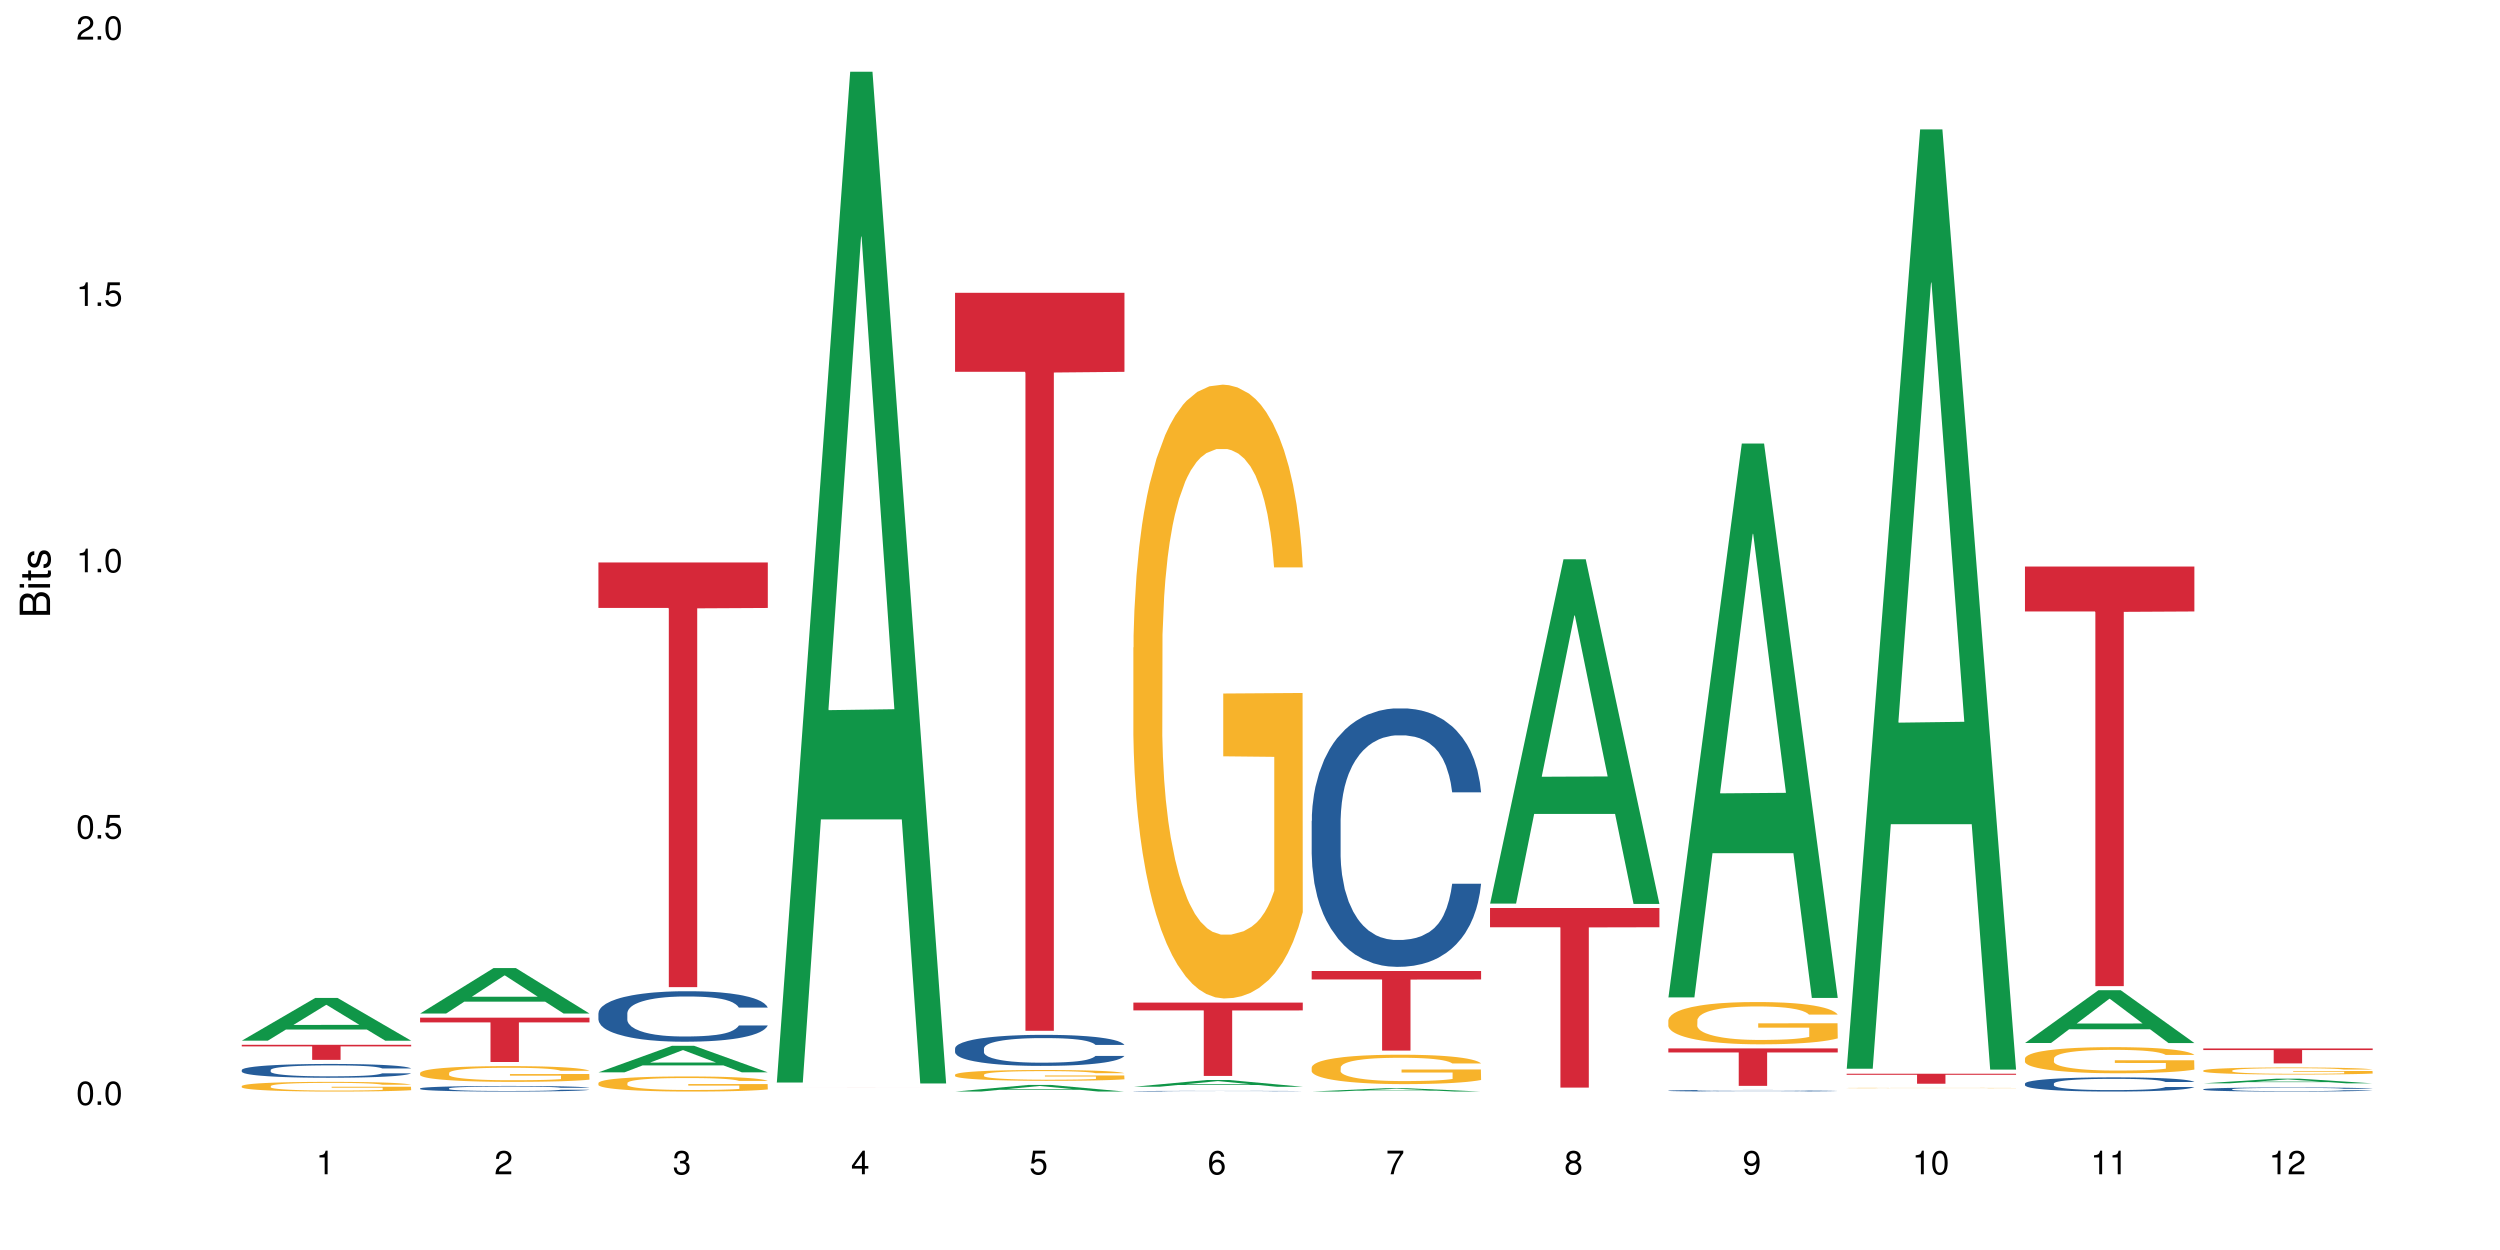 <?xml version="1.0" encoding="UTF-8"?>
<svg xmlns="http://www.w3.org/2000/svg" xmlns:xlink="http://www.w3.org/1999/xlink" width="720pt" height="360pt" viewBox="0 0 720 360" version="1.1">
<defs>
<g>
<symbol overflow="visible" id="glyph0-0">
<path style="stroke:none;" d=""/>
</symbol>
<symbol overflow="visible" id="glyph0-1">
<path style="stroke:none;" d="M 2.641 -6.797 C 2 -6.797 1.422 -6.531 1.078 -6.047 C 0.641 -5.453 0.406 -4.547 0.406 -3.297 C 0.406 -1 1.188 0.219 2.641 0.219 C 4.078 0.219 4.859 -1 4.859 -3.234 C 4.859 -4.562 4.656 -5.438 4.203 -6.047 C 3.844 -6.531 3.281 -6.797 2.641 -6.797 Z M 2.641 -6.047 C 3.547 -6.047 4 -5.125 4 -3.312 C 4 -1.375 3.562 -0.484 2.625 -0.484 C 1.734 -0.484 1.281 -1.422 1.281 -3.281 C 1.281 -5.141 1.734 -6.047 2.641 -6.047 Z M 2.641 -6.047 "/>
</symbol>
<symbol overflow="visible" id="glyph0-2">
<path style="stroke:none;" d="M 1.828 -1 L 0.828 -1 L 0.828 0 L 1.828 0 Z M 1.828 -1 "/>
</symbol>
<symbol overflow="visible" id="glyph0-3">
<path style="stroke:none;" d="M 4.562 -6.797 L 1.062 -6.797 L 0.547 -3.094 L 1.328 -3.094 C 1.719 -3.562 2.047 -3.734 2.578 -3.734 C 3.484 -3.734 4.062 -3.109 4.062 -2.094 C 4.062 -1.125 3.484 -0.531 2.578 -0.531 C 1.828 -0.531 1.375 -0.906 1.188 -1.672 L 0.328 -1.672 C 0.453 -1.109 0.547 -0.844 0.75 -0.594 C 1.125 -0.078 1.828 0.219 2.594 0.219 C 3.969 0.219 4.922 -0.781 4.922 -2.219 C 4.922 -3.562 4.031 -4.484 2.719 -4.484 C 2.25 -4.484 1.859 -4.359 1.469 -4.062 L 1.734 -5.969 L 4.562 -5.969 Z M 4.562 -6.797 "/>
</symbol>
<symbol overflow="visible" id="glyph0-4">
<path style="stroke:none;" d="M 2.484 -4.844 L 2.484 0 L 3.328 0 L 3.328 -6.797 L 2.766 -6.797 C 2.469 -5.75 2.281 -5.609 0.984 -5.453 L 0.984 -4.844 Z M 2.484 -4.844 "/>
</symbol>
<symbol overflow="visible" id="glyph0-5">
<path style="stroke:none;" d="M 4.859 -0.828 L 1.281 -0.828 C 1.359 -1.391 1.672 -1.75 2.5 -2.234 L 3.469 -2.75 C 4.406 -3.266 4.906 -3.969 4.906 -4.812 C 4.906 -5.375 4.672 -5.906 4.266 -6.266 C 3.859 -6.625 3.375 -6.797 2.719 -6.797 C 1.859 -6.797 1.219 -6.5 0.844 -5.922 C 0.609 -5.562 0.5 -5.125 0.484 -4.438 L 1.328 -4.438 C 1.359 -4.906 1.406 -5.188 1.531 -5.406 C 1.75 -5.812 2.188 -6.062 2.703 -6.062 C 3.469 -6.062 4.031 -5.516 4.031 -4.781 C 4.031 -4.25 3.719 -3.797 3.125 -3.438 L 2.234 -2.938 C 0.812 -2.141 0.406 -1.5 0.328 0 L 4.859 0 Z M 4.859 -0.828 "/>
</symbol>
<symbol overflow="visible" id="glyph0-6">
<path style="stroke:none;" d="M 2.125 -3.125 L 2.578 -3.125 C 3.516 -3.125 3.984 -2.703 3.984 -1.891 C 3.984 -1.031 3.469 -0.531 2.578 -0.531 C 1.656 -0.531 1.203 -0.984 1.156 -1.969 L 0.312 -1.969 C 0.344 -1.422 0.438 -1.078 0.609 -0.766 C 0.953 -0.109 1.625 0.219 2.547 0.219 C 3.953 0.219 4.859 -0.609 4.859 -1.906 C 4.859 -2.766 4.516 -3.25 3.703 -3.516 C 4.344 -3.766 4.656 -4.25 4.656 -4.938 C 4.656 -6.109 3.875 -6.797 2.578 -6.797 C 1.203 -6.797 0.484 -6.047 0.453 -4.609 L 1.297 -4.609 C 1.312 -5.016 1.344 -5.25 1.453 -5.453 C 1.641 -5.828 2.062 -6.062 2.594 -6.062 C 3.344 -6.062 3.797 -5.625 3.797 -4.906 C 3.797 -4.422 3.609 -4.141 3.25 -3.984 C 3.016 -3.891 2.719 -3.844 2.125 -3.844 Z M 2.125 -3.125 "/>
</symbol>
<symbol overflow="visible" id="glyph0-7">
<path style="stroke:none;" d="M 3.141 -1.625 L 3.141 0 L 3.984 0 L 3.984 -1.625 L 4.984 -1.625 L 4.984 -2.391 L 3.984 -2.391 L 3.984 -6.797 L 3.359 -6.797 L 0.266 -2.516 L 0.266 -1.625 Z M 3.141 -2.391 L 1 -2.391 L 3.141 -5.359 Z M 3.141 -2.391 "/>
</symbol>
<symbol overflow="visible" id="glyph0-8">
<path style="stroke:none;" d="M 4.781 -5.031 C 4.609 -6.141 3.891 -6.797 2.844 -6.797 C 2.094 -6.797 1.422 -6.438 1.031 -5.828 C 0.609 -5.172 0.406 -4.344 0.406 -3.094 C 0.406 -1.953 0.578 -1.234 0.984 -0.625 C 1.359 -0.078 1.953 0.219 2.703 0.219 C 3.984 0.219 4.922 -0.734 4.922 -2.078 C 4.922 -3.344 4.062 -4.234 2.844 -4.234 C 2.172 -4.234 1.641 -3.969 1.281 -3.469 C 1.281 -5.125 1.828 -6.047 2.797 -6.047 C 3.391 -6.047 3.797 -5.672 3.938 -5.031 Z M 2.734 -3.484 C 3.547 -3.484 4.062 -2.922 4.062 -2 C 4.062 -1.156 3.484 -0.531 2.703 -0.531 C 1.922 -0.531 1.328 -1.188 1.328 -2.047 C 1.328 -2.891 1.906 -3.484 2.734 -3.484 Z M 2.734 -3.484 "/>
</symbol>
<symbol overflow="visible" id="glyph0-9">
<path style="stroke:none;" d="M 4.984 -6.797 L 0.438 -6.797 L 0.438 -5.969 L 4.109 -5.969 C 2.5 -3.656 1.828 -2.234 1.328 0 L 2.219 0 C 2.594 -2.172 3.453 -4.047 4.984 -6.094 Z M 4.984 -6.797 "/>
</symbol>
<symbol overflow="visible" id="glyph0-10">
<path style="stroke:none;" d="M 3.75 -3.578 C 4.453 -4 4.688 -4.344 4.688 -4.984 C 4.688 -6.047 3.844 -6.797 2.641 -6.797 C 1.438 -6.797 0.594 -6.047 0.594 -4.984 C 0.594 -4.359 0.828 -4.016 1.516 -3.578 C 0.734 -3.203 0.359 -2.641 0.359 -1.891 C 0.359 -0.641 1.297 0.219 2.641 0.219 C 3.984 0.219 4.922 -0.641 4.922 -1.875 C 4.922 -2.641 4.531 -3.203 3.75 -3.578 Z M 2.641 -6.047 C 3.359 -6.047 3.812 -5.625 3.812 -4.969 C 3.812 -4.344 3.344 -3.922 2.641 -3.922 C 1.922 -3.922 1.453 -4.344 1.453 -4.984 C 1.453 -5.625 1.922 -6.047 2.641 -6.047 Z M 2.641 -3.203 C 3.484 -3.203 4.062 -2.672 4.062 -1.875 C 4.062 -1.062 3.484 -0.531 2.625 -0.531 C 1.797 -0.531 1.219 -1.078 1.219 -1.875 C 1.219 -2.672 1.797 -3.203 2.641 -3.203 Z M 2.641 -3.203 "/>
</symbol>
<symbol overflow="visible" id="glyph0-11">
<path style="stroke:none;" d="M 0.516 -1.547 C 0.672 -0.438 1.406 0.219 2.438 0.219 C 3.188 0.219 3.859 -0.141 4.266 -0.75 C 4.688 -1.406 4.891 -2.25 4.891 -3.484 C 4.891 -4.625 4.703 -5.359 4.312 -5.953 C 3.938 -6.5 3.344 -6.797 2.594 -6.797 C 1.297 -6.797 0.359 -5.844 0.359 -4.516 C 0.359 -3.25 1.234 -2.344 2.453 -2.344 C 3.094 -2.344 3.562 -2.578 4.016 -3.109 C 4 -1.453 3.469 -0.531 2.5 -0.531 C 1.906 -0.531 1.484 -0.906 1.359 -1.547 Z M 2.578 -6.062 C 3.375 -6.062 3.969 -5.406 3.969 -4.531 C 3.969 -3.688 3.375 -3.094 2.547 -3.094 C 1.734 -3.094 1.234 -3.672 1.234 -4.578 C 1.234 -5.438 1.797 -6.062 2.578 -6.062 Z M 2.578 -6.062 "/>
</symbol>
<symbol overflow="visible" id="glyph1-0">
<path style="stroke:none;" d=""/>
</symbol>
<symbol overflow="visible" id="glyph1-1">
<path style="stroke:none;" d="M 0 -0.953 L 0 -4.891 C 0 -5.719 -0.234 -6.344 -0.734 -6.797 C -1.188 -7.234 -1.812 -7.469 -2.5 -7.469 C -3.547 -7.469 -4.188 -7 -4.625 -5.875 C -4.984 -6.672 -5.641 -7.094 -6.531 -7.094 C -7.156 -7.094 -7.734 -6.859 -8.141 -6.391 C -8.562 -5.938 -8.75 -5.344 -8.75 -4.5 L -8.75 -0.953 Z M -4.984 -2.062 L -7.766 -2.062 L -7.766 -4.219 C -7.766 -4.844 -7.688 -5.203 -7.453 -5.5 C -7.219 -5.812 -6.859 -5.969 -6.375 -5.969 C -5.906 -5.969 -5.531 -5.812 -5.297 -5.5 C -5.062 -5.203 -4.984 -4.844 -4.984 -4.219 Z M -0.984 -2.062 L -4 -2.062 L -4 -4.781 C -4 -5.328 -3.859 -5.688 -3.578 -5.953 C -3.297 -6.219 -2.922 -6.359 -2.484 -6.359 C -2.062 -6.359 -1.688 -6.219 -1.406 -5.953 C -1.109 -5.688 -0.984 -5.328 -0.984 -4.781 Z M -0.984 -2.062 "/>
</symbol>
<symbol overflow="visible" id="glyph1-2">
<path style="stroke:none;" d="M -6.281 -1.797 L -6.281 -0.797 L 0 -0.797 L 0 -1.797 Z M -8.75 -1.797 L -8.75 -0.797 L -7.484 -0.797 L -7.484 -1.797 Z M -8.75 -1.797 "/>
</symbol>
<symbol overflow="visible" id="glyph1-3">
<path style="stroke:none;" d="M -6.281 -3.047 L -6.281 -2.016 L -8.016 -2.016 L -8.016 -1.016 L -6.281 -1.016 L -6.281 -0.172 L -5.469 -0.172 L -5.469 -1.016 L -0.719 -1.016 C -0.078 -1.016 0.281 -1.453 0.281 -2.234 C 0.281 -2.469 0.25 -2.719 0.188 -3.047 L -0.641 -3.047 C -0.609 -2.922 -0.594 -2.766 -0.594 -2.562 C -0.594 -2.141 -0.719 -2.016 -1.156 -2.016 L -5.469 -2.016 L -5.469 -3.047 Z M -6.281 -3.047 "/>
</symbol>
<symbol overflow="visible" id="glyph1-4">
<path style="stroke:none;" d="M -4.531 -5.25 C -5.766 -5.25 -6.469 -4.422 -6.469 -2.969 C -6.469 -1.516 -5.719 -0.562 -4.547 -0.562 C -3.562 -0.562 -3.094 -1.062 -2.734 -2.562 L -2.516 -3.484 C -2.344 -4.188 -2.094 -4.469 -1.625 -4.469 C -1.047 -4.469 -0.641 -3.875 -0.641 -3 C -0.641 -2.453 -0.797 -2 -1.062 -1.75 C -1.25 -1.594 -1.422 -1.531 -1.875 -1.469 L -1.875 -0.406 C -0.422 -0.453 0.281 -1.266 0.281 -2.922 C 0.281 -4.5 -0.5 -5.516 -1.719 -5.516 C -2.656 -5.516 -3.172 -4.984 -3.469 -3.734 L -3.703 -2.766 C -3.891 -1.953 -4.156 -1.609 -4.594 -1.609 C -5.172 -1.609 -5.547 -2.125 -5.547 -2.938 C -5.547 -3.75 -5.203 -4.172 -4.531 -4.203 Z M -4.531 -5.25 "/>
</symbol>
</g>
</defs>
<g id="surface93551">
<rect x="0" y="0" width="720" height="360" style="fill:rgb(100%,100%,100%);fill-opacity:1;stroke:none;"/>
<path style=" stroke:none;fill-rule:nonzero;fill:rgb(6.275%,58.824%,28.235%);fill-opacity:1;" d="M 69.629 299.711 L 69.68 299.699 L 90.793 287.402 L 97.203 287.402 L 118.418 299.723 L 110.965 299.723 L 105.648 296.508 L 82.348 296.508 L 77.137 299.711 L 69.629 299.711 L 84.59 295.176 L 103.512 295.164 L 94.074 289.418 L 93.973 289.406 L 93.867 289.438 L 84.535 295.164 L 84.59 295.176 Z M 69.629 299.711 "/>
<path style=" stroke:none;fill-rule:nonzero;fill:rgb(14.51%,36.078%,60%);fill-opacity:1;" d="M 69.629 308.152 L 69.688 308.148 L 69.688 308.062 L 69.867 307.922 L 70.285 307.75 L 70.699 307.629 L 71.77 307.414 L 73.258 307.207 L 74.805 307.047 L 75.938 306.953 L 76.949 306.879 L 79.27 306.746 L 80.754 306.676 L 82.363 306.613 L 84.324 306.555 L 85.754 306.516 L 88.965 306.457 L 91.348 306.434 L 93.191 306.422 L 97.176 306.422 L 99.559 306.438 L 101.281 306.453 L 103.188 306.484 L 104.793 306.516 L 107.59 306.598 L 110.09 306.699 L 111.219 306.758 L 113.004 306.871 L 114.371 306.977 L 115.324 307.074 L 116.395 307.207 L 117.348 307.371 L 118.062 307.555 L 118.418 307.711 L 110.09 307.711 L 109.672 307.566 L 109.195 307.453 L 108.305 307.305 L 107.41 307.199 L 106.16 307.094 L 105.031 307.027 L 103.484 306.957 L 102.117 306.914 L 100.688 306.879 L 99.32 306.859 L 96.699 306.836 L 93.668 306.836 L 92.535 306.844 L 90.215 306.871 L 88.965 306.898 L 87.18 306.949 L 85.934 306.996 L 84.445 307.07 L 83.434 307.129 L 82.184 307.227 L 81.289 307.309 L 80.281 307.43 L 79.684 307.52 L 79.148 307.621 L 78.672 307.742 L 78.316 307.867 L 78.078 308.004 L 77.961 308.133 L 77.961 308.695 L 78.078 308.828 L 78.375 308.98 L 79.148 309.203 L 80.281 309.395 L 81.59 309.547 L 82.84 309.656 L 83.551 309.707 L 84.504 309.766 L 85.992 309.836 L 88.133 309.91 L 89.383 309.938 L 91.285 309.969 L 93.25 309.984 L 95.867 309.984 L 98.188 309.969 L 99.734 309.949 L 101.344 309.922 L 103.543 309.859 L 104.91 309.801 L 106.102 309.73 L 106.996 309.664 L 107.59 309.605 L 108.48 309.492 L 109.195 309.367 L 109.73 309.242 L 110.09 309.117 L 118.418 309.117 L 118.062 309.262 L 117.523 309.406 L 116.988 309.512 L 116.156 309.637 L 115.203 309.75 L 113.836 309.879 L 112.707 309.961 L 111.219 310.051 L 109.852 310.121 L 108.363 310.184 L 106.16 310.254 L 104.734 310.293 L 103.188 310.324 L 101.344 310.355 L 99.02 310.379 L 96.523 310.395 L 94.203 310.398 L 91.703 310.391 L 89.859 310.375 L 87.418 310.344 L 84.387 310.277 L 82.184 310.207 L 80.457 310.141 L 78.969 310.066 L 77.305 309.969 L 75.164 309.809 L 73.855 309.684 L 72.961 309.582 L 71.949 309.441 L 71.234 309.312 L 70.402 309.109 L 69.809 308.852 L 69.629 308.652 Z M 69.629 308.152 "/>
<path style=" stroke:none;fill-rule:nonzero;fill:rgb(96.863%,70.196%,16.863%);fill-opacity:1;" d="M 69.629 312.773 L 69.688 312.77 L 69.688 312.719 L 69.926 312.605 L 70.523 312.445 L 71.297 312.316 L 72.129 312.215 L 72.664 312.16 L 73.555 312.086 L 74.328 312.027 L 76.293 311.914 L 78.793 311.805 L 80.16 311.762 L 81.707 311.719 L 83.91 311.668 L 84.922 311.652 L 88.016 311.609 L 91.523 311.586 L 95.391 311.578 L 97.176 311.578 L 99.617 311.59 L 102.949 311.617 L 104.852 311.645 L 106.34 311.668 L 107.887 311.703 L 109.789 311.754 L 111.574 311.812 L 113.004 311.875 L 114.43 311.953 L 115.621 312.035 L 116.633 312.121 L 117.523 312.23 L 118.062 312.32 L 118.418 312.41 L 110.148 312.41 L 109.672 312.32 L 109.137 312.25 L 108.242 312.168 L 107.352 312.105 L 106.457 312.055 L 104.793 311.988 L 103.363 311.949 L 101.578 311.914 L 99.855 311.891 L 97.891 311.875 L 96.699 311.871 L 93.547 311.871 L 90.691 311.887 L 89.027 311.91 L 87.836 311.93 L 86.168 311.969 L 85.16 311.996 L 84.562 312.02 L 82.777 312.098 L 81.59 312.168 L 80.934 312.219 L 80.102 312.293 L 79.508 312.363 L 78.852 312.465 L 78.496 312.543 L 78.02 312.715 L 77.961 313.176 L 78.137 313.27 L 78.496 313.375 L 78.969 313.469 L 79.684 313.562 L 80.398 313.637 L 81.648 313.738 L 82.719 313.805 L 83.551 313.848 L 85.16 313.918 L 85.812 313.938 L 87.359 313.984 L 88.965 314.02 L 90.93 314.051 L 92.418 314.066 L 94.797 314.078 L 97.832 314.078 L 101.402 314.066 L 103.664 314.043 L 105.211 314.023 L 106.219 314.004 L 107.469 313.977 L 108.363 313.953 L 109.195 313.926 L 110.207 313.879 L 110.207 313.27 L 95.512 313.27 L 95.512 312.984 L 118.359 312.98 L 118.418 313.977 L 117.168 314.047 L 115.621 314.113 L 114.133 314.164 L 112.586 314.207 L 110.387 314.254 L 108.602 314.285 L 105.863 314.32 L 103.363 314.344 L 100.746 314.359 L 98.426 314.367 L 95.691 314.371 L 93.25 314.367 L 90.633 314.352 L 88.551 314.328 L 86.645 314.305 L 84.742 314.27 L 82.363 314.219 L 80.816 314.176 L 79.207 314.121 L 77.602 314.059 L 76.176 313.988 L 75.223 313.934 L 74.27 313.875 L 73.258 313.797 L 72.309 313.711 L 71.594 313.629 L 70.938 313.543 L 70.461 313.457 L 69.988 313.344 L 69.75 313.25 L 69.629 313.172 Z M 69.629 312.773 "/>
<path style=" stroke:none;fill-rule:nonzero;fill:rgb(83.922%,15.686%,22.353%);fill-opacity:1;" d="M 69.629 300.902 L 118.418 300.902 L 118.418 301.367 L 98.086 301.371 L 98.086 305.242 L 89.902 305.242 L 89.902 301.375 L 89.785 301.367 L 69.629 301.367 Z M 69.629 300.902 "/>
<path style=" stroke:none;fill-rule:nonzero;fill:rgb(6.275%,58.824%,28.235%);fill-opacity:1;" d="M 120.984 291.891 L 121.039 291.879 L 142.148 278.801 L 148.559 278.801 L 169.773 291.902 L 162.32 291.902 L 157.004 288.484 L 133.703 288.484 L 128.492 291.891 L 120.984 291.891 L 135.945 287.066 L 154.867 287.055 L 145.434 280.941 L 145.328 280.93 L 145.223 280.965 L 135.895 287.055 L 135.945 287.066 Z M 120.984 291.891 "/>
<path style=" stroke:none;fill-rule:nonzero;fill:rgb(14.51%,36.078%,60%);fill-opacity:1;" d="M 120.984 313.461 L 121.047 313.457 L 121.047 313.422 L 121.223 313.367 L 121.641 313.297 L 122.055 313.246 L 123.129 313.16 L 124.613 313.078 L 126.16 313.012 L 127.293 312.973 L 128.305 312.945 L 130.625 312.891 L 132.113 312.863 L 133.719 312.836 L 135.684 312.812 L 137.109 312.797 L 140.324 312.773 L 142.703 312.762 L 144.547 312.758 L 148.535 312.758 L 150.914 312.766 L 152.637 312.773 L 154.543 312.785 L 156.148 312.797 L 158.945 312.828 L 161.445 312.871 L 162.574 312.895 L 164.359 312.941 L 165.727 312.984 L 166.68 313.023 L 167.75 313.078 L 168.703 313.145 L 169.418 313.219 L 169.773 313.281 L 161.445 313.281 L 161.027 313.223 L 160.551 313.176 L 159.66 313.117 L 158.766 313.074 L 157.516 313.031 L 156.387 313.004 L 154.84 312.977 L 153.473 312.957 L 152.043 312.945 L 150.676 312.934 L 148.059 312.926 L 145.023 312.926 L 143.891 312.93 L 141.57 312.941 L 140.324 312.953 L 138.539 312.973 L 137.289 312.992 L 135.801 313.02 L 134.789 313.047 L 133.539 313.086 L 132.648 313.117 L 131.637 313.168 L 131.039 313.203 L 130.504 313.246 L 130.031 313.293 L 129.672 313.344 L 129.434 313.398 L 129.316 313.453 L 129.316 313.68 L 129.434 313.734 L 129.73 313.797 L 130.504 313.887 L 131.637 313.965 L 132.945 314.027 L 134.195 314.07 L 134.906 314.09 L 135.859 314.113 L 137.348 314.145 L 139.488 314.172 L 140.738 314.184 L 142.645 314.195 L 144.605 314.203 L 147.223 314.203 L 149.543 314.195 L 151.09 314.188 L 152.699 314.176 L 154.898 314.152 L 156.27 314.129 L 157.457 314.102 L 158.352 314.074 L 158.945 314.051 L 159.84 314.004 L 160.551 313.953 L 161.086 313.902 L 161.445 313.852 L 169.773 313.852 L 169.418 313.91 L 168.883 313.969 L 168.348 314.012 L 167.512 314.062 L 166.562 314.109 L 165.191 314.16 L 164.062 314.195 L 162.574 314.23 L 161.207 314.258 L 159.719 314.285 L 157.516 314.312 L 156.09 314.328 L 154.543 314.34 L 152.699 314.352 L 150.379 314.363 L 147.879 314.371 L 145.559 314.371 L 143.059 314.367 L 141.215 314.363 L 138.777 314.348 L 135.742 314.32 L 133.539 314.293 L 131.812 314.266 L 130.328 314.238 L 128.66 314.195 L 126.52 314.133 L 125.211 314.082 L 124.316 314.039 L 123.305 313.984 L 122.594 313.93 L 121.758 313.848 L 121.164 313.746 L 120.984 313.664 Z M 120.984 313.461 "/>
<path style=" stroke:none;fill-rule:nonzero;fill:rgb(96.863%,70.196%,16.863%);fill-opacity:1;" d="M 120.984 308.984 L 121.047 308.98 L 121.047 308.898 L 121.281 308.711 L 121.879 308.457 L 122.652 308.242 L 123.484 308.078 L 124.02 307.992 L 124.914 307.867 L 125.688 307.777 L 127.648 307.59 L 130.148 307.414 L 131.516 307.34 L 133.062 307.27 L 135.266 307.191 L 136.277 307.164 L 139.371 307.098 L 142.883 307.055 L 146.75 307.043 L 148.535 307.047 L 150.973 307.062 L 154.305 307.109 L 156.207 307.148 L 157.695 307.191 L 159.242 307.246 L 161.148 307.328 L 162.934 307.426 L 164.359 307.527 L 165.789 307.652 L 166.977 307.785 L 167.988 307.93 L 168.883 308.102 L 169.418 308.246 L 169.773 308.395 L 161.504 308.395 L 161.027 308.246 L 160.492 308.137 L 159.602 308 L 158.707 307.898 L 157.816 307.82 L 156.148 307.715 L 154.723 307.648 L 152.938 307.59 L 151.211 307.551 L 149.246 307.527 L 148.059 307.52 L 144.902 307.52 L 142.047 307.547 L 140.383 307.582 L 139.191 307.613 L 137.527 307.676 L 136.516 307.727 L 135.918 307.758 L 134.133 307.887 L 132.945 308.004 L 132.289 308.082 L 131.457 308.207 L 130.863 308.32 L 130.207 308.484 L 129.852 308.609 L 129.375 308.891 L 129.316 309.637 L 129.492 309.793 L 129.852 309.965 L 130.328 310.113 L 131.039 310.27 L 131.754 310.391 L 133.004 310.551 L 134.074 310.66 L 134.906 310.73 L 136.516 310.84 L 137.168 310.879 L 138.715 310.953 L 140.324 311.012 L 142.285 311.062 L 143.773 311.086 L 146.152 311.105 L 149.188 311.105 L 152.758 311.082 L 155.02 311.047 L 156.566 311.016 L 157.578 310.988 L 158.828 310.941 L 159.719 310.898 L 160.551 310.855 L 161.562 310.785 L 161.562 309.793 L 146.867 309.789 L 146.867 309.324 L 169.715 309.32 L 169.773 310.941 L 168.523 311.055 L 166.977 311.16 L 165.492 311.242 L 163.941 311.312 L 161.742 311.395 L 159.957 311.441 L 157.219 311.5 L 154.723 311.539 L 152.102 311.562 L 149.781 311.574 L 147.047 311.578 L 144.605 311.57 L 141.988 311.547 L 139.906 311.512 L 138.004 311.473 L 136.098 311.418 L 133.719 311.332 L 132.172 311.262 L 130.566 311.172 L 128.957 311.07 L 127.531 310.957 L 126.578 310.871 L 125.625 310.77 L 124.613 310.648 L 123.664 310.508 L 122.949 310.379 L 122.293 310.234 L 121.82 310.098 L 121.344 309.91 L 121.105 309.762 L 120.984 309.633 Z M 120.984 308.984 "/>
<path style=" stroke:none;fill-rule:nonzero;fill:rgb(83.922%,15.686%,22.353%);fill-opacity:1;" d="M 120.984 293.082 L 169.773 293.082 L 169.773 294.449 L 149.441 294.461 L 149.441 305.863 L 141.262 305.863 L 141.262 294.473 L 141.141 294.449 L 120.984 294.449 Z M 120.984 293.082 "/>
<path style=" stroke:none;fill-rule:nonzero;fill:rgb(6.275%,58.824%,28.235%);fill-opacity:1;" d="M 172.344 308.832 L 172.395 308.824 L 193.504 301.199 L 199.914 301.199 L 221.129 308.84 L 213.676 308.84 L 208.359 306.844 L 185.059 306.844 L 179.848 308.832 L 172.344 308.832 L 187.301 306.02 L 206.223 306.012 L 196.789 302.445 L 196.684 302.438 L 196.578 302.461 L 187.25 306.012 L 187.301 306.02 Z M 172.344 308.832 "/>
<path style=" stroke:none;fill-rule:nonzero;fill:rgb(14.51%,36.078%,60%);fill-opacity:1;" d="M 172.344 291.805 L 172.402 291.793 L 172.402 291.473 L 172.578 290.969 L 172.996 290.328 L 173.414 289.891 L 174.484 289.105 L 175.973 288.348 L 177.52 287.766 L 178.648 287.418 L 179.66 287.152 L 181.98 286.66 L 183.469 286.41 L 185.074 286.184 L 187.039 285.957 L 188.465 285.824 L 191.68 285.613 L 194.059 285.52 L 195.902 285.48 L 199.891 285.48 L 202.27 285.531 L 203.996 285.598 L 205.898 285.703 L 207.504 285.824 L 210.301 286.117 L 212.801 286.488 L 213.93 286.703 L 215.715 287.113 L 217.086 287.512 L 218.035 287.859 L 219.109 288.348 L 220.059 288.949 L 220.773 289.625 L 221.129 290.195 L 212.801 290.195 L 212.383 289.664 L 211.906 289.254 L 211.016 288.707 L 210.125 288.324 L 208.875 287.938 L 207.742 287.684 L 206.195 287.434 L 204.828 287.273 L 203.398 287.152 L 202.031 287.074 L 199.414 286.992 L 196.379 286.992 L 195.25 287.02 L 192.93 287.125 L 191.68 287.219 L 189.895 287.406 L 188.645 287.578 L 187.156 287.844 L 186.145 288.07 L 184.895 288.418 L 184.004 288.723 L 182.992 289.16 L 182.398 289.492 L 181.863 289.863 L 181.387 290.305 L 181.027 290.77 L 180.789 291.262 L 180.672 291.738 L 180.672 293.797 L 180.789 294.277 L 181.09 294.836 L 181.863 295.645 L 182.992 296.352 L 184.301 296.906 L 185.551 297.309 L 186.266 297.492 L 187.215 297.707 L 188.703 297.973 L 190.848 298.238 L 192.094 298.344 L 194 298.449 L 195.961 298.504 L 198.582 298.504 L 200.902 298.449 L 202.449 298.383 L 204.055 298.277 L 206.258 298.051 L 207.625 297.84 L 208.812 297.586 L 209.707 297.332 L 210.301 297.121 L 211.195 296.707 L 211.906 296.258 L 212.445 295.793 L 212.801 295.34 L 221.129 295.34 L 220.773 295.871 L 220.238 296.391 L 219.703 296.773 L 218.871 297.238 L 217.918 297.652 L 216.551 298.117 L 215.418 298.422 L 213.93 298.754 L 212.562 299.008 L 211.074 299.234 L 208.875 299.5 L 207.445 299.633 L 205.898 299.75 L 204.055 299.859 L 201.734 299.953 L 199.234 300.004 L 196.914 300.02 L 194.414 299.992 L 192.57 299.938 L 190.133 299.82 L 187.098 299.578 L 184.895 299.328 L 183.172 299.074 L 181.684 298.809 L 180.016 298.449 L 177.875 297.863 L 176.566 297.414 L 175.672 297.039 L 174.664 296.523 L 173.949 296.059 L 173.117 295.312 L 172.52 294.371 L 172.344 293.641 Z M 172.344 291.805 "/>
<path style=" stroke:none;fill-rule:nonzero;fill:rgb(96.863%,70.196%,16.863%);fill-opacity:1;" d="M 172.344 311.883 L 172.402 311.879 L 172.402 311.801 L 172.641 311.621 L 173.234 311.375 L 174.008 311.172 L 174.84 311.012 L 175.375 310.93 L 176.27 310.809 L 177.043 310.723 L 179.004 310.543 L 181.504 310.375 L 182.875 310.305 L 184.422 310.238 L 186.621 310.164 L 187.633 310.133 L 190.727 310.07 L 194.238 310.031 L 198.105 310.02 L 199.891 310.023 L 202.328 310.039 L 205.66 310.082 L 207.566 310.121 L 209.051 310.164 L 210.598 310.215 L 212.504 310.293 L 214.289 310.387 L 215.715 310.484 L 217.145 310.602 L 218.336 310.73 L 219.344 310.871 L 220.238 311.035 L 220.773 311.176 L 221.129 311.316 L 212.859 311.316 L 212.383 311.176 L 211.848 311.066 L 210.957 310.938 L 210.062 310.84 L 209.172 310.766 L 207.504 310.664 L 206.078 310.598 L 204.293 310.543 L 202.566 310.508 L 200.605 310.484 L 199.414 310.477 L 196.262 310.477 L 193.402 310.504 L 191.738 310.535 L 190.547 310.566 L 188.883 310.629 L 187.871 310.676 L 187.277 310.707 L 185.492 310.828 L 184.301 310.941 L 183.648 311.016 L 182.812 311.137 L 182.219 311.242 L 181.562 311.402 L 181.207 311.52 L 180.73 311.793 L 180.672 312.508 L 180.852 312.656 L 181.207 312.82 L 181.684 312.965 L 182.398 313.113 L 183.109 313.23 L 184.359 313.387 L 185.43 313.488 L 186.266 313.555 L 187.871 313.664 L 188.527 313.699 L 190.074 313.77 L 191.68 313.828 L 193.641 313.875 L 195.129 313.898 L 197.508 313.918 L 200.543 313.918 L 204.113 313.895 L 206.375 313.863 L 207.922 313.832 L 208.934 313.801 L 210.184 313.758 L 211.074 313.719 L 211.906 313.676 L 212.918 313.609 L 212.918 312.656 L 198.223 312.652 L 198.223 312.207 L 221.07 312.203 L 221.129 313.758 L 219.883 313.867 L 218.336 313.969 L 216.848 314.047 L 215.301 314.117 L 213.098 314.191 L 211.312 314.238 L 208.578 314.297 L 206.078 314.332 L 203.461 314.355 L 201.141 314.367 L 198.402 314.371 L 195.961 314.363 L 193.344 314.34 L 191.262 314.309 L 189.359 314.266 L 187.453 314.215 L 185.074 314.133 L 183.527 314.066 L 181.922 313.98 L 180.316 313.883 L 178.887 313.773 L 177.934 313.691 L 176.984 313.598 L 175.973 313.477 L 175.02 313.34 L 174.305 313.219 L 173.652 313.078 L 173.176 312.949 L 172.699 312.77 L 172.461 312.625 L 172.344 312.504 Z M 172.344 311.883 "/>
<path style=" stroke:none;fill-rule:nonzero;fill:rgb(83.922%,15.686%,22.353%);fill-opacity:1;" d="M 172.344 161.996 L 221.129 161.996 L 221.129 175.09 L 200.797 175.203 L 200.797 284.301 L 192.617 284.301 L 192.617 175.316 L 192.496 175.09 L 172.344 175.09 Z M 172.344 161.996 "/>
<path style=" stroke:none;fill-rule:nonzero;fill:rgb(6.275%,58.824%,28.235%);fill-opacity:1;" d="M 223.699 311.773 L 223.75 311.5 L 244.859 20.664 L 251.273 20.664 L 272.488 312.047 L 265.031 312.047 L 259.715 235.988 L 236.418 235.988 L 231.203 311.773 L 223.699 311.773 L 238.656 204.523 L 257.578 204.25 L 248.145 68.27 L 248.039 67.996 L 247.938 68.816 L 238.605 204.25 L 238.656 204.523 Z M 223.699 311.773 "/>
<path style=" stroke:none;fill-rule:nonzero;fill:rgb(83.922%,15.686%,22.353%);fill-opacity:1;" d="M 223.699 313.227 L 272.488 313.227 L 272.488 313.23 L 252.152 313.23 L 252.152 313.238 L 243.973 313.238 L 243.973 313.23 L 223.699 313.23 Z M 223.699 313.227 "/>
<path style=" stroke:none;fill-rule:nonzero;fill:rgb(6.275%,58.824%,28.235%);fill-opacity:1;" d="M 275.055 314.367 L 275.105 314.367 L 296.219 312.461 L 302.629 312.461 L 323.844 314.371 L 316.391 314.371 L 311.074 313.871 L 287.773 313.871 L 282.559 314.367 L 275.055 314.367 L 290.016 313.664 L 308.934 313.664 L 299.5 312.773 L 299.398 312.77 L 299.293 312.777 L 289.961 313.664 L 290.016 313.664 Z M 275.055 314.367 "/>
<path style=" stroke:none;fill-rule:nonzero;fill:rgb(14.51%,36.078%,60%);fill-opacity:1;" d="M 275.055 301.93 L 275.113 301.922 L 275.113 301.727 L 275.293 301.414 L 275.711 301.023 L 276.125 300.754 L 277.195 300.273 L 278.684 299.805 L 280.23 299.445 L 281.359 299.234 L 282.371 299.07 L 284.691 298.77 L 286.18 298.613 L 287.789 298.473 L 289.75 298.336 L 291.18 298.254 L 294.391 298.121 L 296.77 298.066 L 298.617 298.043 L 302.602 298.043 L 304.98 298.074 L 306.707 298.113 L 308.613 298.18 L 310.219 298.254 L 313.016 298.434 L 315.512 298.66 L 316.645 298.793 L 318.43 299.047 L 319.797 299.293 L 320.75 299.504 L 321.82 299.805 L 322.773 300.172 L 323.484 300.59 L 323.844 300.941 L 315.512 300.941 L 315.098 300.613 L 314.621 300.363 L 313.727 300.027 L 312.836 299.789 L 311.586 299.551 L 310.457 299.398 L 308.91 299.242 L 307.539 299.145 L 306.113 299.07 L 304.742 299.023 L 302.125 298.973 L 299.09 298.973 L 297.961 298.988 L 295.641 299.055 L 294.391 299.113 L 292.605 299.227 L 291.355 299.332 L 289.871 299.496 L 288.859 299.633 L 287.609 299.848 L 286.715 300.035 L 285.703 300.305 L 285.109 300.508 L 284.574 300.738 L 284.098 301.008 L 283.742 301.293 L 283.504 301.594 L 283.383 301.891 L 283.383 303.156 L 283.504 303.449 L 283.801 303.793 L 284.574 304.293 L 285.703 304.723 L 287.012 305.066 L 288.262 305.312 L 288.977 305.426 L 289.93 305.559 L 291.418 305.723 L 293.559 305.883 L 294.809 305.949 L 296.711 306.016 L 298.676 306.047 L 301.293 306.047 L 303.613 306.016 L 305.16 305.973 L 306.766 305.91 L 308.969 305.77 L 310.336 305.641 L 311.527 305.484 L 312.418 305.328 L 313.016 305.199 L 313.906 304.945 L 314.621 304.668 L 315.156 304.383 L 315.512 304.102 L 323.844 304.102 L 323.484 304.43 L 322.949 304.75 L 322.414 304.984 L 321.582 305.273 L 320.629 305.523 L 319.262 305.812 L 318.133 306 L 316.645 306.203 L 315.273 306.359 L 313.789 306.496 L 311.586 306.66 L 310.16 306.742 L 308.613 306.816 L 306.766 306.883 L 304.445 306.938 L 301.949 306.973 L 299.629 306.98 L 297.129 306.965 L 295.285 306.93 L 292.844 306.855 L 289.809 306.711 L 287.609 306.555 L 285.883 306.398 L 284.395 306.234 L 282.73 306.016 L 280.586 305.656 L 279.277 305.379 L 278.387 305.148 L 277.375 304.832 L 276.66 304.543 L 275.828 304.086 L 275.234 303.508 L 275.055 303.059 Z M 275.055 301.93 "/>
<path style=" stroke:none;fill-rule:nonzero;fill:rgb(96.863%,70.196%,16.863%);fill-opacity:1;" d="M 275.055 309.496 L 275.113 309.492 L 275.113 309.438 L 275.352 309.309 L 275.945 309.133 L 276.719 308.984 L 277.555 308.871 L 278.09 308.812 L 278.98 308.727 L 279.754 308.664 L 281.719 308.535 L 284.219 308.414 L 285.586 308.363 L 287.133 308.316 L 289.336 308.262 L 290.344 308.242 L 293.438 308.195 L 296.949 308.168 L 300.816 308.16 L 302.602 308.16 L 305.043 308.172 L 308.375 308.203 L 310.277 308.234 L 311.766 308.262 L 313.312 308.297 L 315.215 308.355 L 317 308.426 L 318.43 308.492 L 319.855 308.578 L 321.047 308.668 L 322.059 308.77 L 322.949 308.891 L 323.484 308.988 L 323.844 309.09 L 315.574 309.09 L 315.098 308.988 L 314.562 308.91 L 313.668 308.816 L 312.777 308.75 L 311.883 308.695 L 310.219 308.621 L 308.789 308.574 L 307.004 308.535 L 305.281 308.508 L 303.316 308.492 L 302.125 308.488 L 298.973 308.488 L 296.117 308.508 L 294.449 308.531 L 293.262 308.551 L 291.594 308.594 L 290.582 308.629 L 289.988 308.652 L 288.203 308.742 L 287.012 308.82 L 286.359 308.875 L 285.527 308.961 L 284.93 309.035 L 284.277 309.152 L 283.918 309.238 L 283.445 309.43 L 283.383 309.945 L 283.562 310.051 L 283.918 310.168 L 284.395 310.273 L 285.109 310.379 L 285.824 310.461 L 287.074 310.574 L 288.145 310.648 L 288.977 310.695 L 290.582 310.773 L 291.238 310.801 L 292.785 310.852 L 294.391 310.891 L 296.355 310.926 L 297.844 310.941 L 300.223 310.957 L 303.258 310.957 L 306.828 310.938 L 309.086 310.914 L 310.633 310.895 L 311.645 310.875 L 312.895 310.84 L 313.789 310.812 L 314.621 310.781 L 315.633 310.734 L 315.633 310.051 L 300.938 310.051 L 300.938 309.73 L 323.785 309.727 L 323.844 310.84 L 322.594 310.918 L 321.047 310.992 L 319.559 311.051 L 318.012 311.098 L 315.812 311.152 L 314.027 311.188 L 311.289 311.227 L 308.789 311.254 L 306.172 311.27 L 303.852 311.277 L 301.113 311.281 L 298.676 311.273 L 296.059 311.258 L 293.977 311.234 L 292.07 311.207 L 290.168 311.168 L 287.789 311.109 L 286.238 311.062 L 284.633 311 L 283.027 310.93 L 281.598 310.852 L 280.648 310.793 L 279.695 310.727 L 278.684 310.641 L 277.73 310.543 L 277.02 310.453 L 276.363 310.355 L 275.887 310.262 L 275.41 310.133 L 275.172 310.027 L 275.055 309.941 Z M 275.055 309.496 "/>
<path style=" stroke:none;fill-rule:nonzero;fill:rgb(83.922%,15.686%,22.353%);fill-opacity:1;" d="M 275.055 84.336 L 323.844 84.336 L 323.844 107.086 L 303.508 107.285 L 303.508 296.863 L 295.328 296.863 L 295.328 107.484 L 295.211 107.086 L 275.055 107.086 Z M 275.055 84.336 "/>
<path style=" stroke:none;fill-rule:nonzero;fill:rgb(6.275%,58.824%,28.235%);fill-opacity:1;" d="M 326.41 312.988 L 326.465 312.988 L 347.574 311.043 L 353.984 311.043 L 375.199 312.992 L 367.746 312.992 L 362.43 312.484 L 339.129 312.484 L 333.918 312.988 L 326.41 312.988 L 341.371 312.273 L 360.293 312.27 L 350.855 311.363 L 350.754 311.359 L 350.648 311.363 L 341.32 312.27 L 341.371 312.273 Z M 326.41 312.988 "/>
<path style=" stroke:none;fill-rule:nonzero;fill:rgb(14.51%,36.078%,60%);fill-opacity:1;" d="M 326.41 314.258 L 326.469 314.258 L 326.469 314.254 L 326.648 314.246 L 327.066 314.238 L 327.48 314.23 L 328.555 314.223 L 330.039 314.211 L 331.586 314.203 L 332.719 314.199 L 333.73 314.195 L 336.051 314.188 L 337.535 314.184 L 339.145 314.18 L 341.105 314.176 L 342.535 314.176 L 345.746 314.172 L 358.062 314.172 L 359.969 314.176 L 361.574 314.176 L 364.371 314.18 L 366.871 314.184 L 368 314.188 L 369.785 314.195 L 371.152 314.199 L 372.105 314.203 L 373.176 314.211 L 374.129 314.219 L 374.844 314.227 L 375.199 314.234 L 366.871 314.234 L 366.453 314.23 L 365.977 314.223 L 365.086 314.215 L 364.191 314.211 L 362.941 314.203 L 361.812 314.203 L 360.266 314.199 L 358.898 314.195 L 357.469 314.195 L 356.102 314.191 L 349.316 314.191 L 346.996 314.195 L 345.746 314.195 L 343.961 314.199 L 342.715 314.199 L 341.227 314.203 L 340.215 314.207 L 338.965 314.211 L 338.074 314.215 L 337.062 314.223 L 336.465 314.227 L 335.93 314.23 L 335.453 314.238 L 335.098 314.242 L 334.859 314.25 L 334.742 314.258 L 334.742 314.285 L 334.859 314.293 L 335.156 314.301 L 335.93 314.312 L 337.062 314.32 L 338.371 314.328 L 339.621 314.332 L 340.332 314.336 L 341.285 314.34 L 342.773 314.344 L 344.914 314.348 L 348.066 314.348 L 350.031 314.352 L 352.648 314.352 L 354.969 314.348 L 358.125 314.348 L 360.324 314.344 L 361.691 314.34 L 362.883 314.336 L 363.777 314.332 L 364.371 314.332 L 365.262 314.324 L 365.977 314.32 L 366.512 314.312 L 366.871 314.305 L 375.199 314.305 L 374.844 314.312 L 374.309 314.32 L 373.77 314.324 L 372.938 314.332 L 371.988 314.34 L 370.617 314.344 L 369.488 314.348 L 368 314.352 L 366.633 314.355 L 365.145 314.359 L 362.941 314.363 L 361.516 314.367 L 358.125 314.367 L 355.805 314.371 L 346.641 314.371 L 344.199 314.367 L 341.168 314.363 L 338.965 314.359 L 337.238 314.359 L 335.754 314.355 L 334.086 314.348 L 331.945 314.34 L 330.637 314.336 L 329.742 314.328 L 328.73 314.324 L 328.016 314.316 L 327.184 314.305 L 326.59 314.293 L 326.41 314.281 Z M 326.41 314.258 "/>
<path style=" stroke:none;fill-rule:nonzero;fill:rgb(96.863%,70.196%,16.863%);fill-opacity:1;" d="M 326.41 186.496 L 326.469 186.332 L 326.469 183.105 L 326.707 175.84 L 327.305 165.828 L 328.078 157.594 L 328.91 151.137 L 329.445 147.746 L 330.336 142.902 L 331.109 139.352 L 333.074 132.086 L 335.574 125.305 L 336.941 122.398 L 338.488 119.656 L 340.691 116.586 L 341.703 115.457 L 344.797 112.875 L 348.305 111.258 L 352.172 110.773 L 353.957 110.938 L 356.398 111.582 L 359.73 113.359 L 361.633 114.973 L 363.121 116.586 L 364.668 118.688 L 366.57 121.914 L 368.355 125.789 L 369.785 129.664 L 371.215 134.508 L 372.402 139.676 L 373.414 145.324 L 374.309 152.105 L 374.844 157.758 L 375.199 163.406 L 366.93 163.406 L 366.453 157.758 L 365.918 153.398 L 365.023 148.07 L 364.133 144.195 L 363.238 141.129 L 361.574 136.93 L 360.145 134.348 L 358.359 132.086 L 356.637 130.633 L 354.672 129.664 L 353.484 129.34 L 350.328 129.34 L 347.473 130.473 L 345.809 131.762 L 344.617 133.055 L 342.953 135.477 L 341.941 137.414 L 341.344 138.707 L 339.559 143.711 L 338.371 148.23 L 337.715 151.297 L 336.883 156.141 L 336.289 160.5 L 335.633 166.961 L 335.277 171.805 L 334.801 182.781 L 334.742 211.844 L 334.918 217.977 L 335.277 224.598 L 335.754 230.41 L 336.465 236.543 L 337.18 241.227 L 338.43 247.523 L 339.5 251.723 L 340.332 254.465 L 341.941 258.824 L 342.594 260.277 L 344.141 263.184 L 345.746 265.445 L 347.711 267.383 L 349.199 268.352 L 351.578 269.156 L 354.613 269.156 L 358.184 268.188 L 360.445 266.898 L 361.992 265.605 L 363.004 264.477 L 364.25 262.699 L 365.145 261.086 L 365.977 259.309 L 366.988 256.562 L 366.988 217.977 L 352.293 217.816 L 352.293 199.734 L 375.141 199.574 L 375.199 262.699 L 373.949 267.059 L 372.402 271.258 L 370.914 274.484 L 369.367 277.23 L 367.168 280.297 L 365.383 282.234 L 362.645 284.496 L 360.145 285.949 L 357.527 286.918 L 355.207 287.402 L 352.473 287.562 L 350.031 287.238 L 347.414 286.27 L 345.332 284.98 L 343.426 283.363 L 341.523 281.266 L 339.145 277.875 L 337.598 275.133 L 335.988 271.742 L 334.383 267.703 L 332.957 263.344 L 332.004 259.953 L 331.051 256.078 L 330.039 251.238 L 329.09 245.746 L 328.375 240.742 L 327.719 235.09 L 327.242 229.762 L 326.77 222.5 L 326.531 216.688 L 326.41 211.68 Z M 326.41 186.496 "/>
<path style=" stroke:none;fill-rule:nonzero;fill:rgb(83.922%,15.686%,22.353%);fill-opacity:1;" d="M 326.41 288.742 L 375.199 288.742 L 375.199 291.004 L 354.867 291.023 L 354.867 309.863 L 346.684 309.863 L 346.684 291.043 L 346.566 291.004 L 326.41 291.004 Z M 326.41 288.742 "/>
<path style=" stroke:none;fill-rule:nonzero;fill:rgb(6.275%,58.824%,28.235%);fill-opacity:1;" d="M 377.766 314.371 L 377.82 314.367 L 398.93 313.406 L 405.34 313.406 L 426.555 314.371 L 419.102 314.371 L 413.785 314.117 L 390.484 314.117 L 385.273 314.371 L 377.766 314.371 L 392.727 314.016 L 411.648 314.016 L 402.215 313.562 L 402.109 313.562 L 402.004 313.566 L 392.676 314.016 L 392.727 314.016 Z M 377.766 314.371 "/>
<path style=" stroke:none;fill-rule:nonzero;fill:rgb(14.51%,36.078%,60%);fill-opacity:1;" d="M 377.766 236.418 L 377.828 236.352 L 377.828 234.719 L 378.004 232.133 L 378.422 228.867 L 378.84 226.621 L 379.91 222.605 L 381.395 218.73 L 382.945 215.734 L 384.074 213.969 L 385.086 212.605 L 387.406 210.09 L 388.895 208.797 L 390.5 207.641 L 392.465 206.484 L 393.891 205.805 L 397.105 204.715 L 399.484 204.238 L 401.328 204.035 L 405.316 204.035 L 407.695 204.309 L 409.422 204.648 L 411.324 205.191 L 412.93 205.805 L 415.727 207.301 L 418.227 209.203 L 419.355 210.293 L 421.141 212.402 L 422.508 214.445 L 423.461 216.211 L 424.531 218.73 L 425.484 221.789 L 426.199 225.262 L 426.555 228.188 L 418.227 228.188 L 417.809 225.465 L 417.332 223.355 L 416.441 220.566 L 415.547 218.594 L 414.301 216.621 L 413.168 215.328 L 411.621 214.035 L 410.254 213.219 L 408.824 212.605 L 407.457 212.199 L 404.84 211.789 L 401.805 211.789 L 400.676 211.926 L 398.352 212.469 L 397.105 212.945 L 395.32 213.898 L 394.07 214.785 L 392.582 216.145 L 391.57 217.301 L 390.32 219.07 L 389.43 220.633 L 388.418 222.879 L 387.824 224.582 L 387.285 226.484 L 386.812 228.73 L 386.453 231.109 L 386.215 233.629 L 386.098 236.078 L 386.098 246.621 L 386.215 249.07 L 386.512 251.93 L 387.285 256.078 L 388.418 259.684 L 389.727 262.543 L 390.977 264.582 L 391.691 265.535 L 392.641 266.625 L 394.129 267.984 L 396.27 269.344 L 397.52 269.891 L 399.426 270.434 L 401.387 270.707 L 404.004 270.707 L 406.328 270.434 L 407.875 270.094 L 409.48 269.551 L 411.68 268.391 L 413.051 267.305 L 414.238 266.012 L 415.133 264.719 L 415.727 263.629 L 416.621 261.52 L 417.332 259.207 L 417.867 256.828 L 418.227 254.516 L 426.555 254.516 L 426.199 257.234 L 425.664 259.887 L 425.129 261.863 L 424.293 264.242 L 423.344 266.352 L 421.973 268.734 L 420.844 270.297 L 419.355 272 L 417.988 273.289 L 416.5 274.445 L 414.301 275.809 L 412.871 276.488 L 411.324 277.102 L 409.48 277.645 L 407.16 278.121 L 404.66 278.395 L 402.34 278.461 L 399.84 278.324 L 397.996 278.055 L 395.559 277.441 L 392.523 276.215 L 390.32 274.922 L 388.598 273.629 L 387.109 272.27 L 385.441 270.434 L 383.301 267.441 L 381.992 265.125 L 381.098 263.223 L 380.086 260.57 L 379.375 258.188 L 378.539 254.379 L 377.945 249.547 L 377.766 245.805 Z M 377.766 236.418 "/>
<path style=" stroke:none;fill-rule:nonzero;fill:rgb(96.863%,70.196%,16.863%);fill-opacity:1;" d="M 377.766 307.383 L 377.828 307.375 L 377.828 307.223 L 378.066 306.871 L 378.66 306.395 L 379.434 306 L 380.266 305.688 L 380.801 305.527 L 381.695 305.293 L 382.469 305.125 L 384.43 304.777 L 386.93 304.449 L 388.297 304.312 L 389.844 304.18 L 392.047 304.031 L 393.059 303.98 L 396.152 303.855 L 399.664 303.777 L 403.531 303.754 L 405.316 303.762 L 407.754 303.793 L 411.086 303.879 L 412.988 303.957 L 414.477 304.031 L 416.023 304.133 L 417.93 304.289 L 419.715 304.473 L 421.141 304.66 L 422.57 304.891 L 423.758 305.141 L 424.77 305.41 L 425.664 305.734 L 426.199 306.008 L 426.555 306.277 L 418.285 306.277 L 417.809 306.008 L 417.273 305.797 L 416.383 305.543 L 415.488 305.355 L 414.598 305.207 L 412.93 305.008 L 411.504 304.883 L 409.719 304.777 L 407.992 304.707 L 406.027 304.66 L 404.84 304.645 L 401.684 304.645 L 398.828 304.699 L 397.164 304.762 L 395.973 304.82 L 394.309 304.938 L 393.297 305.031 L 392.699 305.094 L 390.918 305.332 L 389.727 305.551 L 389.07 305.695 L 388.238 305.93 L 387.645 306.137 L 386.988 306.445 L 386.633 306.68 L 386.156 307.207 L 386.098 308.598 L 386.273 308.891 L 386.633 309.211 L 387.109 309.488 L 387.824 309.781 L 388.535 310.008 L 389.785 310.309 L 390.855 310.508 L 391.691 310.641 L 393.297 310.852 L 393.949 310.918 L 395.496 311.059 L 397.105 311.168 L 399.066 311.262 L 400.555 311.305 L 402.934 311.344 L 405.969 311.344 L 409.539 311.297 L 411.801 311.238 L 413.348 311.176 L 414.359 311.121 L 415.609 311.035 L 416.5 310.957 L 417.332 310.875 L 418.344 310.742 L 418.344 308.891 L 403.648 308.883 L 403.648 308.02 L 426.496 308.012 L 426.555 311.035 L 425.305 311.246 L 423.758 311.445 L 422.273 311.602 L 420.727 311.73 L 418.523 311.879 L 416.738 311.973 L 414 312.082 L 411.504 312.148 L 408.883 312.195 L 406.562 312.219 L 403.828 312.227 L 401.387 312.211 L 398.77 312.164 L 396.688 312.102 L 394.785 312.027 L 392.879 311.926 L 390.5 311.762 L 388.953 311.633 L 387.348 311.469 L 385.738 311.277 L 384.312 311.066 L 383.359 310.902 L 382.406 310.719 L 381.395 310.484 L 380.445 310.223 L 379.73 309.984 L 379.074 309.711 L 378.602 309.457 L 378.125 309.109 L 377.887 308.832 L 377.766 308.59 Z M 377.766 307.383 "/>
<path style=" stroke:none;fill-rule:nonzero;fill:rgb(83.922%,15.686%,22.353%);fill-opacity:1;" d="M 377.766 279.641 L 426.555 279.641 L 426.555 282.094 L 406.223 282.117 L 406.223 302.574 L 398.043 302.574 L 398.043 282.137 L 397.922 282.094 L 377.766 282.094 Z M 377.766 279.641 "/>
<path style=" stroke:none;fill-rule:nonzero;fill:rgb(6.275%,58.824%,28.235%);fill-opacity:1;" d="M 429.125 260.238 L 429.176 260.145 L 450.285 161.078 L 456.695 161.078 L 477.91 260.332 L 470.457 260.332 L 465.141 234.422 L 441.84 234.422 L 436.629 260.238 L 429.125 260.238 L 444.082 223.703 L 463.004 223.613 L 453.57 177.293 L 453.465 177.199 L 453.359 177.48 L 444.031 223.613 L 444.082 223.703 Z M 429.125 260.238 "/>
<path style=" stroke:none;fill-rule:nonzero;fill:rgb(83.922%,15.686%,22.353%);fill-opacity:1;" d="M 429.125 261.508 L 477.91 261.508 L 477.91 267.047 L 457.578 267.094 L 457.578 313.227 L 449.398 313.227 L 449.398 267.145 L 449.277 267.047 L 429.125 267.047 Z M 429.125 261.508 "/>
<path style=" stroke:none;fill-rule:nonzero;fill:rgb(6.275%,58.824%,28.235%);fill-opacity:1;" d="M 480.48 287.254 L 480.531 287.105 L 501.641 127.73 L 508.055 127.73 L 529.27 287.406 L 521.812 287.406 L 516.496 245.723 L 493.199 245.723 L 487.984 287.254 L 480.48 287.254 L 495.438 228.484 L 514.359 228.332 L 504.926 153.816 L 504.82 153.668 L 504.719 154.117 L 495.387 228.332 L 495.438 228.484 Z M 480.48 287.254 "/>
<path style=" stroke:none;fill-rule:nonzero;fill:rgb(14.51%,36.078%,60%);fill-opacity:1;" d="M 480.48 314.109 L 480.539 314.109 L 480.539 314.098 L 480.719 314.082 L 481.133 314.062 L 481.551 314.047 L 482.621 314.023 L 484.109 314 L 485.656 313.98 L 486.785 313.969 L 487.797 313.961 L 490.117 313.945 L 491.605 313.938 L 493.211 313.93 L 495.176 313.922 L 496.605 313.918 L 499.816 313.914 L 502.195 313.91 L 510.406 313.91 L 512.133 313.914 L 514.035 313.914 L 515.645 313.918 L 518.441 313.93 L 520.938 313.941 L 522.07 313.949 L 523.855 313.961 L 525.223 313.973 L 526.176 313.984 L 527.246 314 L 528.195 314.02 L 528.91 314.039 L 529.27 314.059 L 520.938 314.059 L 520.523 314.043 L 520.047 314.027 L 519.152 314.012 L 518.262 314 L 517.012 313.988 L 515.883 313.98 L 514.336 313.969 L 512.965 313.965 L 511.539 313.961 L 510.168 313.961 L 507.551 313.957 L 503.387 313.957 L 501.066 313.961 L 499.816 313.965 L 498.031 313.969 L 496.781 313.977 L 495.293 313.984 L 494.285 313.992 L 493.035 314 L 492.141 314.012 L 491.129 314.027 L 490.535 314.035 L 490 314.047 L 489.523 314.062 L 489.168 314.078 L 488.93 314.094 L 488.809 314.109 L 488.809 314.172 L 488.93 314.188 L 489.227 314.207 L 490 314.23 L 491.129 314.254 L 492.438 314.273 L 493.688 314.285 L 494.402 314.289 L 495.355 314.297 L 496.84 314.305 L 498.984 314.312 L 500.234 314.316 L 502.137 314.32 L 504.102 314.324 L 506.719 314.324 L 509.039 314.32 L 510.586 314.32 L 512.191 314.316 L 514.395 314.309 L 515.762 314.301 L 516.953 314.293 L 517.844 314.285 L 518.441 314.277 L 519.332 314.266 L 520.047 314.25 L 520.582 314.234 L 520.938 314.223 L 529.27 314.223 L 528.91 314.238 L 527.84 314.27 L 527.008 314.281 L 526.055 314.297 L 524.688 314.309 L 523.555 314.32 L 522.07 314.332 L 520.699 314.34 L 519.215 314.348 L 517.012 314.355 L 515.582 314.359 L 514.035 314.363 L 512.191 314.367 L 509.871 314.367 L 507.371 314.371 L 502.555 314.371 L 500.711 314.367 L 498.27 314.363 L 495.234 314.355 L 493.035 314.348 L 491.309 314.34 L 489.82 314.332 L 488.156 314.32 L 486.012 314.301 L 484.703 314.289 L 483.812 314.277 L 482.801 314.258 L 482.086 314.246 L 481.254 314.223 L 480.656 314.191 L 480.48 314.168 Z M 480.48 314.109 "/>
<path style=" stroke:none;fill-rule:nonzero;fill:rgb(96.863%,70.196%,16.863%);fill-opacity:1;" d="M 480.48 293.801 L 480.539 293.789 L 480.539 293.566 L 480.777 293.066 L 481.371 292.379 L 482.145 291.809 L 482.98 291.367 L 483.516 291.133 L 484.406 290.797 L 485.18 290.555 L 487.145 290.051 L 489.641 289.586 L 491.012 289.387 L 492.559 289.195 L 494.758 288.984 L 495.77 288.906 L 498.863 288.73 L 502.375 288.617 L 506.242 288.586 L 508.027 288.594 L 510.465 288.641 L 513.797 288.762 L 515.703 288.875 L 517.191 288.984 L 518.738 289.129 L 520.641 289.352 L 522.426 289.617 L 523.855 289.887 L 525.281 290.219 L 526.473 290.574 L 527.484 290.965 L 528.375 291.434 L 528.91 291.82 L 529.27 292.211 L 520.996 292.211 L 520.523 291.82 L 519.988 291.52 L 519.094 291.152 L 518.203 290.887 L 517.309 290.676 L 515.645 290.387 L 514.215 290.207 L 512.43 290.051 L 510.703 289.953 L 508.742 289.887 L 507.551 289.863 L 504.398 289.863 L 501.543 289.941 L 499.875 290.031 L 498.688 290.121 L 497.02 290.285 L 496.008 290.418 L 495.414 290.508 L 493.629 290.855 L 492.438 291.164 L 491.785 291.375 L 490.953 291.711 L 490.355 292.012 L 489.703 292.457 L 489.344 292.789 L 488.867 293.547 L 488.809 295.547 L 488.988 295.973 L 489.344 296.426 L 489.82 296.828 L 490.535 297.25 L 491.25 297.574 L 492.5 298.008 L 493.57 298.297 L 494.402 298.484 L 496.008 298.785 L 496.664 298.887 L 498.211 299.086 L 499.816 299.242 L 501.781 299.375 L 503.266 299.441 L 505.648 299.496 L 508.684 299.496 L 512.25 299.43 L 514.512 299.344 L 516.059 299.254 L 517.07 299.176 L 518.32 299.055 L 519.215 298.941 L 520.047 298.82 L 521.059 298.629 L 521.059 295.973 L 506.363 295.961 L 506.363 294.715 L 529.207 294.703 L 529.27 299.055 L 528.02 299.352 L 526.473 299.641 L 524.984 299.863 L 523.438 300.055 L 521.234 300.266 L 519.449 300.398 L 516.715 300.555 L 514.215 300.656 L 511.598 300.723 L 509.277 300.754 L 506.539 300.766 L 504.102 300.742 L 501.484 300.676 L 499.398 300.59 L 497.496 300.477 L 495.594 300.332 L 493.211 300.098 L 491.664 299.91 L 490.059 299.676 L 488.453 299.398 L 487.023 299.098 L 486.074 298.863 L 485.121 298.598 L 484.109 298.262 L 483.156 297.883 L 482.441 297.539 L 481.789 297.152 L 481.312 296.785 L 480.836 296.281 L 480.598 295.883 L 480.48 295.539 Z M 480.48 293.801 "/>
<path style=" stroke:none;fill-rule:nonzero;fill:rgb(83.922%,15.686%,22.353%);fill-opacity:1;" d="M 480.48 301.945 L 529.27 301.945 L 529.27 303.102 L 508.934 303.109 L 508.934 312.73 L 500.754 312.73 L 500.754 303.121 L 500.637 303.102 L 480.48 303.102 Z M 480.48 301.945 "/>
<path style=" stroke:none;fill-rule:nonzero;fill:rgb(6.275%,58.824%,28.235%);fill-opacity:1;" d="M 531.836 307.793 L 531.887 307.539 L 553 37.262 L 559.41 37.262 L 580.625 308.047 L 573.172 308.047 L 567.855 237.363 L 544.555 237.363 L 539.344 307.793 L 531.836 307.793 L 546.797 208.125 L 565.719 207.871 L 556.281 81.504 L 556.18 81.25 L 556.074 82.012 L 546.742 207.871 L 546.797 208.125 Z M 531.836 307.793 "/>
<path style=" stroke:none;fill-rule:nonzero;fill:rgb(96.863%,70.196%,16.863%);fill-opacity:1;" d="M 531.836 313.344 L 531.895 313.344 L 532.133 313.336 L 532.727 313.328 L 533.5 313.324 L 534.336 313.32 L 534.871 313.316 L 535.762 313.312 L 536.535 313.309 L 538.5 313.305 L 541 313.301 L 542.367 313.297 L 543.914 313.297 L 546.117 313.293 L 547.129 313.293 L 550.223 313.289 L 565.156 313.289 L 567.059 313.293 L 570.094 313.293 L 571.996 313.297 L 573.781 313.301 L 575.211 313.301 L 576.637 313.305 L 577.828 313.309 L 578.84 313.312 L 579.73 313.32 L 580.266 313.324 L 580.625 313.328 L 572.355 313.328 L 571.879 313.324 L 571.344 313.32 L 570.449 313.316 L 569.559 313.312 L 568.664 313.312 L 567 313.309 L 565.57 313.305 L 562.062 313.305 L 560.098 313.301 L 555.754 313.301 L 552.898 313.305 L 550.043 313.305 L 548.375 313.309 L 546.77 313.309 L 544.984 313.312 L 543.797 313.316 L 543.141 313.32 L 542.309 313.32 L 541.711 313.324 L 541.059 313.332 L 540.703 313.332 L 540.227 313.344 L 540.164 313.363 L 540.344 313.367 L 540.703 313.371 L 541.176 313.379 L 542.605 313.387 L 543.855 313.391 L 544.926 313.395 L 545.758 313.395 L 547.363 313.398 L 548.02 313.398 L 549.566 313.402 L 551.172 313.402 L 553.137 313.406 L 565.867 313.406 L 567.414 313.402 L 569.676 313.402 L 570.57 313.398 L 572.414 313.398 L 572.414 313.367 L 557.719 313.367 L 557.719 313.355 L 580.566 313.355 L 580.625 313.402 L 579.375 313.406 L 577.828 313.406 L 576.34 313.41 L 574.793 313.41 L 572.594 313.414 L 570.809 313.414 L 568.07 313.418 L 548.852 313.418 L 546.949 313.414 L 544.57 313.414 L 543.023 313.41 L 541.414 313.406 L 539.809 313.406 L 538.379 313.402 L 537.43 313.398 L 536.477 313.395 L 535.465 313.395 L 534.512 313.391 L 533.801 313.387 L 533.145 313.379 L 532.191 313.371 L 531.953 313.367 L 531.836 313.363 Z M 531.836 313.344 "/>
<path style=" stroke:none;fill-rule:nonzero;fill:rgb(83.922%,15.686%,22.353%);fill-opacity:1;" d="M 531.836 309.227 L 580.625 309.227 L 580.625 309.535 L 560.289 309.539 L 560.289 312.109 L 552.109 312.109 L 552.109 309.543 L 551.992 309.535 L 531.836 309.535 Z M 531.836 309.227 "/>
<path style=" stroke:none;fill-rule:nonzero;fill:rgb(6.275%,58.824%,28.235%);fill-opacity:1;" d="M 583.191 300.383 L 583.246 300.367 L 604.355 285.18 L 610.766 285.18 L 631.98 300.395 L 624.527 300.395 L 619.211 296.426 L 595.91 296.426 L 590.699 300.383 L 583.191 300.383 L 598.152 294.781 L 617.074 294.766 L 607.637 287.664 L 607.535 287.652 L 607.43 287.695 L 598.102 294.766 L 598.152 294.781 Z M 583.191 300.383 "/>
<path style=" stroke:none;fill-rule:nonzero;fill:rgb(14.51%,36.078%,60%);fill-opacity:1;" d="M 583.191 312.059 L 583.25 312.055 L 583.25 311.969 L 583.43 311.824 L 583.848 311.645 L 584.262 311.523 L 585.336 311.301 L 586.82 311.09 L 588.367 310.926 L 589.5 310.828 L 590.512 310.75 L 592.832 310.613 L 594.32 310.543 L 595.926 310.48 L 597.887 310.414 L 599.316 310.379 L 602.527 310.316 L 604.91 310.293 L 606.754 310.281 L 610.738 310.281 L 613.121 310.297 L 614.844 310.316 L 616.75 310.344 L 618.355 310.379 L 621.152 310.461 L 623.652 310.566 L 624.781 310.625 L 626.566 310.742 L 627.934 310.852 L 628.887 310.949 L 629.957 311.09 L 630.91 311.258 L 631.625 311.449 L 631.98 311.609 L 623.652 311.609 L 623.234 311.457 L 622.758 311.344 L 621.867 311.188 L 620.973 311.082 L 619.723 310.973 L 618.594 310.902 L 617.047 310.832 L 615.68 310.785 L 614.25 310.75 L 612.883 310.73 L 610.266 310.707 L 607.23 310.707 L 606.098 310.715 L 603.777 310.746 L 602.527 310.77 L 600.746 310.824 L 599.496 310.871 L 598.008 310.945 L 596.996 311.012 L 595.746 311.105 L 594.855 311.191 L 593.844 311.316 L 593.246 311.41 L 592.711 311.516 L 592.234 311.637 L 591.879 311.77 L 591.641 311.906 L 591.523 312.043 L 591.523 312.621 L 591.641 312.754 L 591.938 312.914 L 592.711 313.141 L 593.844 313.34 L 595.152 313.496 L 596.402 313.609 L 597.113 313.66 L 598.066 313.719 L 599.555 313.797 L 601.695 313.871 L 602.945 313.898 L 604.848 313.93 L 606.812 313.945 L 609.43 313.945 L 611.75 313.93 L 613.297 313.91 L 614.906 313.883 L 617.105 313.816 L 618.477 313.758 L 619.664 313.688 L 620.559 313.617 L 621.152 313.555 L 622.043 313.441 L 622.758 313.312 L 623.293 313.184 L 623.652 313.055 L 631.98 313.055 L 631.625 313.203 L 631.09 313.352 L 630.555 313.457 L 629.719 313.59 L 628.77 313.707 L 627.398 313.836 L 626.27 313.922 L 624.781 314.016 L 623.414 314.086 L 621.926 314.148 L 619.723 314.227 L 618.297 314.262 L 616.75 314.297 L 614.906 314.324 L 612.586 314.352 L 610.086 314.367 L 607.766 314.371 L 605.266 314.363 L 603.422 314.348 L 600.98 314.316 L 597.949 314.246 L 595.746 314.176 L 594.02 314.105 L 592.535 314.031 L 590.867 313.93 L 588.727 313.766 L 587.418 313.637 L 586.523 313.535 L 585.512 313.387 L 584.797 313.258 L 583.965 313.047 L 583.371 312.781 L 583.191 312.578 Z M 583.191 312.059 "/>
<path style=" stroke:none;fill-rule:nonzero;fill:rgb(96.863%,70.196%,16.863%);fill-opacity:1;" d="M 583.191 304.801 L 583.25 304.793 L 583.25 304.656 L 583.488 304.344 L 584.086 303.918 L 584.859 303.57 L 585.691 303.293 L 586.227 303.148 L 587.117 302.941 L 587.895 302.793 L 589.855 302.484 L 592.355 302.195 L 593.723 302.07 L 595.27 301.953 L 597.473 301.824 L 598.484 301.773 L 601.578 301.664 L 605.086 301.598 L 608.953 301.574 L 610.738 301.582 L 613.18 301.609 L 616.512 301.688 L 618.414 301.754 L 619.902 301.824 L 621.449 301.914 L 623.352 302.051 L 625.137 302.215 L 626.566 302.379 L 627.996 302.586 L 629.184 302.805 L 630.195 303.047 L 631.09 303.336 L 631.625 303.574 L 631.98 303.816 L 623.711 303.816 L 623.234 303.574 L 622.699 303.391 L 621.805 303.164 L 620.914 303 L 620.023 302.867 L 618.355 302.688 L 616.926 302.578 L 615.145 302.484 L 613.418 302.422 L 611.453 302.379 L 610.266 302.367 L 607.109 302.367 L 604.254 302.414 L 602.59 302.469 L 601.398 302.523 L 599.734 302.629 L 598.723 302.711 L 598.125 302.766 L 596.34 302.977 L 595.152 303.172 L 594.496 303.301 L 593.664 303.508 L 593.07 303.691 L 592.414 303.969 L 592.059 304.172 L 591.582 304.641 L 591.523 305.879 L 591.699 306.141 L 592.059 306.422 L 592.535 306.668 L 593.246 306.93 L 593.961 307.129 L 595.211 307.398 L 596.281 307.574 L 597.113 307.691 L 598.723 307.879 L 599.375 307.941 L 600.922 308.062 L 602.527 308.16 L 604.492 308.242 L 605.98 308.285 L 608.359 308.316 L 611.395 308.316 L 614.965 308.277 L 617.227 308.223 L 618.773 308.168 L 619.785 308.117 L 621.031 308.043 L 621.926 307.973 L 622.758 307.898 L 623.77 307.781 L 623.77 306.141 L 609.074 306.133 L 609.074 305.363 L 631.922 305.355 L 631.98 308.043 L 630.73 308.227 L 629.184 308.406 L 627.695 308.543 L 626.148 308.66 L 623.949 308.793 L 622.164 308.875 L 619.426 308.973 L 616.926 309.031 L 614.309 309.074 L 611.988 309.094 L 609.254 309.102 L 606.812 309.086 L 604.195 309.047 L 602.113 308.992 L 600.207 308.922 L 598.305 308.832 L 595.926 308.688 L 594.379 308.57 L 592.77 308.43 L 591.164 308.258 L 589.738 308.07 L 588.785 307.926 L 587.832 307.762 L 586.82 307.555 L 585.871 307.32 L 585.156 307.109 L 584.5 306.867 L 584.023 306.641 L 583.551 306.332 L 583.312 306.086 L 583.191 305.871 Z M 583.191 304.801 "/>
<path style=" stroke:none;fill-rule:nonzero;fill:rgb(83.922%,15.686%,22.353%);fill-opacity:1;" d="M 583.191 163.168 L 631.98 163.168 L 631.98 176.102 L 611.648 176.215 L 611.648 284 L 603.465 284 L 603.465 176.328 L 603.348 176.102 L 583.191 176.102 Z M 583.191 163.168 "/>
<path style=" stroke:none;fill-rule:nonzero;fill:rgb(6.275%,58.824%,28.235%);fill-opacity:1;" d="M 634.547 312.004 L 634.602 312.004 L 655.711 310.648 L 662.121 310.648 L 683.336 312.008 L 675.883 312.008 L 670.566 311.652 L 647.266 311.652 L 642.055 312.004 L 634.547 312.004 L 649.508 311.504 L 668.43 311.504 L 658.996 310.871 L 658.891 310.867 L 658.785 310.871 L 649.457 311.504 L 649.508 311.504 Z M 634.547 312.004 "/>
<path style=" stroke:none;fill-rule:nonzero;fill:rgb(14.51%,36.078%,60%);fill-opacity:1;" d="M 634.547 313.703 L 634.609 313.699 L 634.609 313.676 L 634.785 313.633 L 635.203 313.582 L 635.621 313.547 L 636.691 313.48 L 638.18 313.422 L 639.727 313.371 L 640.855 313.344 L 641.867 313.324 L 644.188 313.281 L 645.676 313.262 L 647.281 313.242 L 649.246 313.227 L 650.672 313.215 L 653.887 313.195 L 656.266 313.188 L 662.098 313.188 L 664.477 313.191 L 666.203 313.195 L 668.105 313.203 L 669.711 313.215 L 672.508 313.238 L 675.008 313.27 L 676.137 313.285 L 677.922 313.32 L 679.293 313.352 L 680.242 313.379 L 681.312 313.422 L 682.266 313.469 L 682.98 313.523 L 683.336 313.57 L 675.008 313.57 L 674.59 313.527 L 674.113 313.492 L 673.223 313.449 L 672.328 313.418 L 671.082 313.387 L 669.949 313.367 L 668.402 313.344 L 667.035 313.332 L 665.605 313.324 L 664.238 313.316 L 661.621 313.309 L 658.586 313.309 L 657.457 313.312 L 655.137 313.32 L 653.887 313.328 L 652.102 313.344 L 650.852 313.355 L 649.363 313.379 L 648.352 313.398 L 647.102 313.426 L 646.211 313.449 L 645.199 313.484 L 644.605 313.512 L 644.066 313.543 L 643.594 313.578 L 643.234 313.617 L 642.996 313.656 L 642.879 313.695 L 642.879 313.863 L 642.996 313.902 L 643.293 313.949 L 644.066 314.016 L 645.199 314.07 L 646.508 314.117 L 647.758 314.148 L 648.473 314.164 L 649.422 314.184 L 650.91 314.203 L 653.051 314.227 L 654.301 314.234 L 656.207 314.242 L 658.168 314.246 L 660.789 314.246 L 663.109 314.242 L 664.656 314.238 L 666.262 314.23 L 668.461 314.211 L 669.832 314.191 L 671.02 314.172 L 671.914 314.152 L 672.508 314.133 L 673.402 314.102 L 674.113 314.062 L 674.648 314.027 L 675.008 313.988 L 683.336 313.988 L 682.98 314.031 L 682.445 314.074 L 681.91 314.105 L 681.074 314.145 L 680.125 314.18 L 678.754 314.215 L 677.625 314.242 L 676.137 314.27 L 674.77 314.289 L 673.281 314.309 L 671.082 314.328 L 669.652 314.34 L 668.105 314.348 L 666.262 314.359 L 663.941 314.367 L 661.441 314.371 L 659.121 314.371 L 656.621 314.367 L 654.777 314.363 L 652.34 314.355 L 649.305 314.336 L 647.102 314.312 L 645.379 314.293 L 643.891 314.273 L 642.223 314.242 L 640.082 314.195 L 638.773 314.16 L 637.879 314.129 L 636.867 314.086 L 636.156 314.047 L 635.32 313.988 L 634.727 313.91 L 634.547 313.852 Z M 634.547 313.703 "/>
<path style=" stroke:none;fill-rule:nonzero;fill:rgb(96.863%,70.196%,16.863%);fill-opacity:1;" d="M 634.547 308.301 L 634.609 308.301 L 634.609 308.262 L 634.848 308.18 L 635.441 308.062 L 636.215 307.969 L 637.047 307.895 L 637.582 307.855 L 638.477 307.801 L 639.25 307.758 L 641.211 307.676 L 643.711 307.598 L 645.078 307.562 L 646.625 307.531 L 648.828 307.496 L 649.84 307.484 L 652.934 307.453 L 656.445 307.434 L 660.312 307.43 L 662.098 307.434 L 664.535 307.438 L 667.867 307.461 L 669.77 307.477 L 671.258 307.496 L 672.805 307.52 L 674.711 307.559 L 676.496 307.602 L 677.922 307.648 L 679.352 307.703 L 680.539 307.762 L 681.551 307.828 L 682.445 307.906 L 682.98 307.973 L 683.336 308.035 L 675.066 308.035 L 674.59 307.973 L 674.055 307.922 L 673.164 307.859 L 672.27 307.816 L 671.379 307.781 L 669.711 307.73 L 668.285 307.703 L 666.5 307.676 L 664.773 307.66 L 662.809 307.648 L 661.621 307.645 L 658.469 307.645 L 655.609 307.656 L 653.945 307.672 L 652.754 307.688 L 651.09 307.715 L 650.078 307.738 L 649.484 307.75 L 647.699 307.809 L 646.508 307.863 L 645.852 307.898 L 645.02 307.953 L 644.426 308.004 L 643.77 308.078 L 643.414 308.133 L 642.938 308.262 L 642.879 308.594 L 643.059 308.664 L 643.414 308.742 L 643.891 308.809 L 644.605 308.879 L 645.316 308.934 L 646.566 309.008 L 647.637 309.055 L 648.473 309.086 L 650.078 309.137 L 650.73 309.152 L 652.277 309.188 L 653.887 309.211 L 655.848 309.234 L 657.336 309.246 L 659.715 309.254 L 662.75 309.254 L 666.32 309.246 L 668.582 309.23 L 670.129 309.215 L 671.141 309.203 L 672.391 309.18 L 673.281 309.164 L 674.113 309.141 L 675.125 309.109 L 675.125 308.664 L 660.43 308.664 L 660.43 308.457 L 683.277 308.453 L 683.336 309.18 L 682.086 309.23 L 680.539 309.281 L 679.055 309.316 L 677.508 309.348 L 675.305 309.383 L 673.52 309.406 L 670.781 309.434 L 668.285 309.449 L 665.668 309.461 L 663.344 309.465 L 660.609 309.469 L 658.168 309.465 L 655.551 309.453 L 653.469 309.438 L 651.566 309.418 L 649.66 309.395 L 647.281 309.355 L 645.734 309.324 L 644.129 309.285 L 642.52 309.238 L 641.094 309.188 L 640.141 309.148 L 639.188 309.105 L 638.18 309.051 L 637.227 308.984 L 636.512 308.93 L 635.859 308.863 L 635.383 308.801 L 634.906 308.719 L 634.668 308.652 L 634.547 308.594 Z M 634.547 308.301 "/>
<path style=" stroke:none;fill-rule:nonzero;fill:rgb(83.922%,15.686%,22.353%);fill-opacity:1;" d="M 634.547 301.953 L 683.336 301.953 L 683.336 302.414 L 663.004 302.418 L 663.004 306.25 L 654.824 306.25 L 654.824 302.422 L 654.703 302.414 L 634.547 302.414 Z M 634.547 301.953 "/>
<g style="fill:rgb(0%,0%,0%);fill-opacity:1;">
  <use xlink:href="#glyph0-1" x="21.957" y="318.198"/>
  <use xlink:href="#glyph0-2" x="27.291" y="318.198"/>
  <use xlink:href="#glyph0-1" x="29.958" y="318.198"/>
</g>
<g style="fill:rgb(0%,0%,0%);fill-opacity:1;">
  <use xlink:href="#glyph0-1" x="21.957" y="241.499"/>
  <use xlink:href="#glyph0-2" x="27.291" y="241.499"/>
  <use xlink:href="#glyph0-3" x="29.958" y="241.499"/>
</g>
<g style="fill:rgb(0%,0%,0%);fill-opacity:1;">
  <use xlink:href="#glyph0-4" x="21.957" y="164.804"/>
  <use xlink:href="#glyph0-2" x="27.291" y="164.804"/>
  <use xlink:href="#glyph0-1" x="29.958" y="164.804"/>
</g>
<g style="fill:rgb(0%,0%,0%);fill-opacity:1;">
  <use xlink:href="#glyph0-4" x="21.957" y="88.108"/>
  <use xlink:href="#glyph0-2" x="27.291" y="88.108"/>
  <use xlink:href="#glyph0-3" x="29.958" y="88.108"/>
</g>
<g style="fill:rgb(0%,0%,0%);fill-opacity:1;">
  <use xlink:href="#glyph0-5" x="21.957" y="11.409"/>
  <use xlink:href="#glyph0-2" x="27.291" y="11.409"/>
  <use xlink:href="#glyph0-1" x="29.958" y="11.409"/>
</g>
<g style="fill:rgb(0%,0%,0%);fill-opacity:1;">
  <use xlink:href="#glyph0-4" x="91.023" y="338.19"/>
</g>
<g style="fill:rgb(0%,0%,0%);fill-opacity:1;">
  <use xlink:href="#glyph0-5" x="142.379" y="338.19"/>
</g>
<g style="fill:rgb(0%,0%,0%);fill-opacity:1;">
  <use xlink:href="#glyph0-6" x="193.734" y="338.19"/>
</g>
<g style="fill:rgb(0%,0%,0%);fill-opacity:1;">
  <use xlink:href="#glyph0-7" x="245.094" y="338.19"/>
</g>
<g style="fill:rgb(0%,0%,0%);fill-opacity:1;">
  <use xlink:href="#glyph0-3" x="296.449" y="338.19"/>
</g>
<g style="fill:rgb(0%,0%,0%);fill-opacity:1;">
  <use xlink:href="#glyph0-8" x="347.805" y="338.19"/>
</g>
<g style="fill:rgb(0%,0%,0%);fill-opacity:1;">
  <use xlink:href="#glyph0-9" x="399.16" y="338.19"/>
</g>
<g style="fill:rgb(0%,0%,0%);fill-opacity:1;">
  <use xlink:href="#glyph0-10" x="450.52" y="338.19"/>
</g>
<g style="fill:rgb(0%,0%,0%);fill-opacity:1;">
  <use xlink:href="#glyph0-11" x="501.875" y="338.19"/>
</g>
<g style="fill:rgb(0%,0%,0%);fill-opacity:1;">
  <use xlink:href="#glyph0-4" x="550.73" y="338.19"/>
  <use xlink:href="#glyph0-1" x="556.064" y="338.19"/>
</g>
<g style="fill:rgb(0%,0%,0%);fill-opacity:1;">
  <use xlink:href="#glyph0-4" x="602.086" y="338.19"/>
  <use xlink:href="#glyph0-4" x="607.42" y="338.19"/>
</g>
<g style="fill:rgb(0%,0%,0%);fill-opacity:1;">
  <use xlink:href="#glyph0-4" x="653.441" y="338.19"/>
  <use xlink:href="#glyph0-5" x="658.775" y="338.19"/>
</g>
<g style="fill:rgb(0%,0%,0%);fill-opacity:1;">
  <use xlink:href="#glyph1-1" x="14.412" y="178.016"/>
  <use xlink:href="#glyph1-2" x="14.412" y="170.012"/>
  <use xlink:href="#glyph1-3" x="14.412" y="167.348"/>
  <use xlink:href="#glyph1-4" x="14.412" y="164.012"/>
</g>
</g>
</svg>
